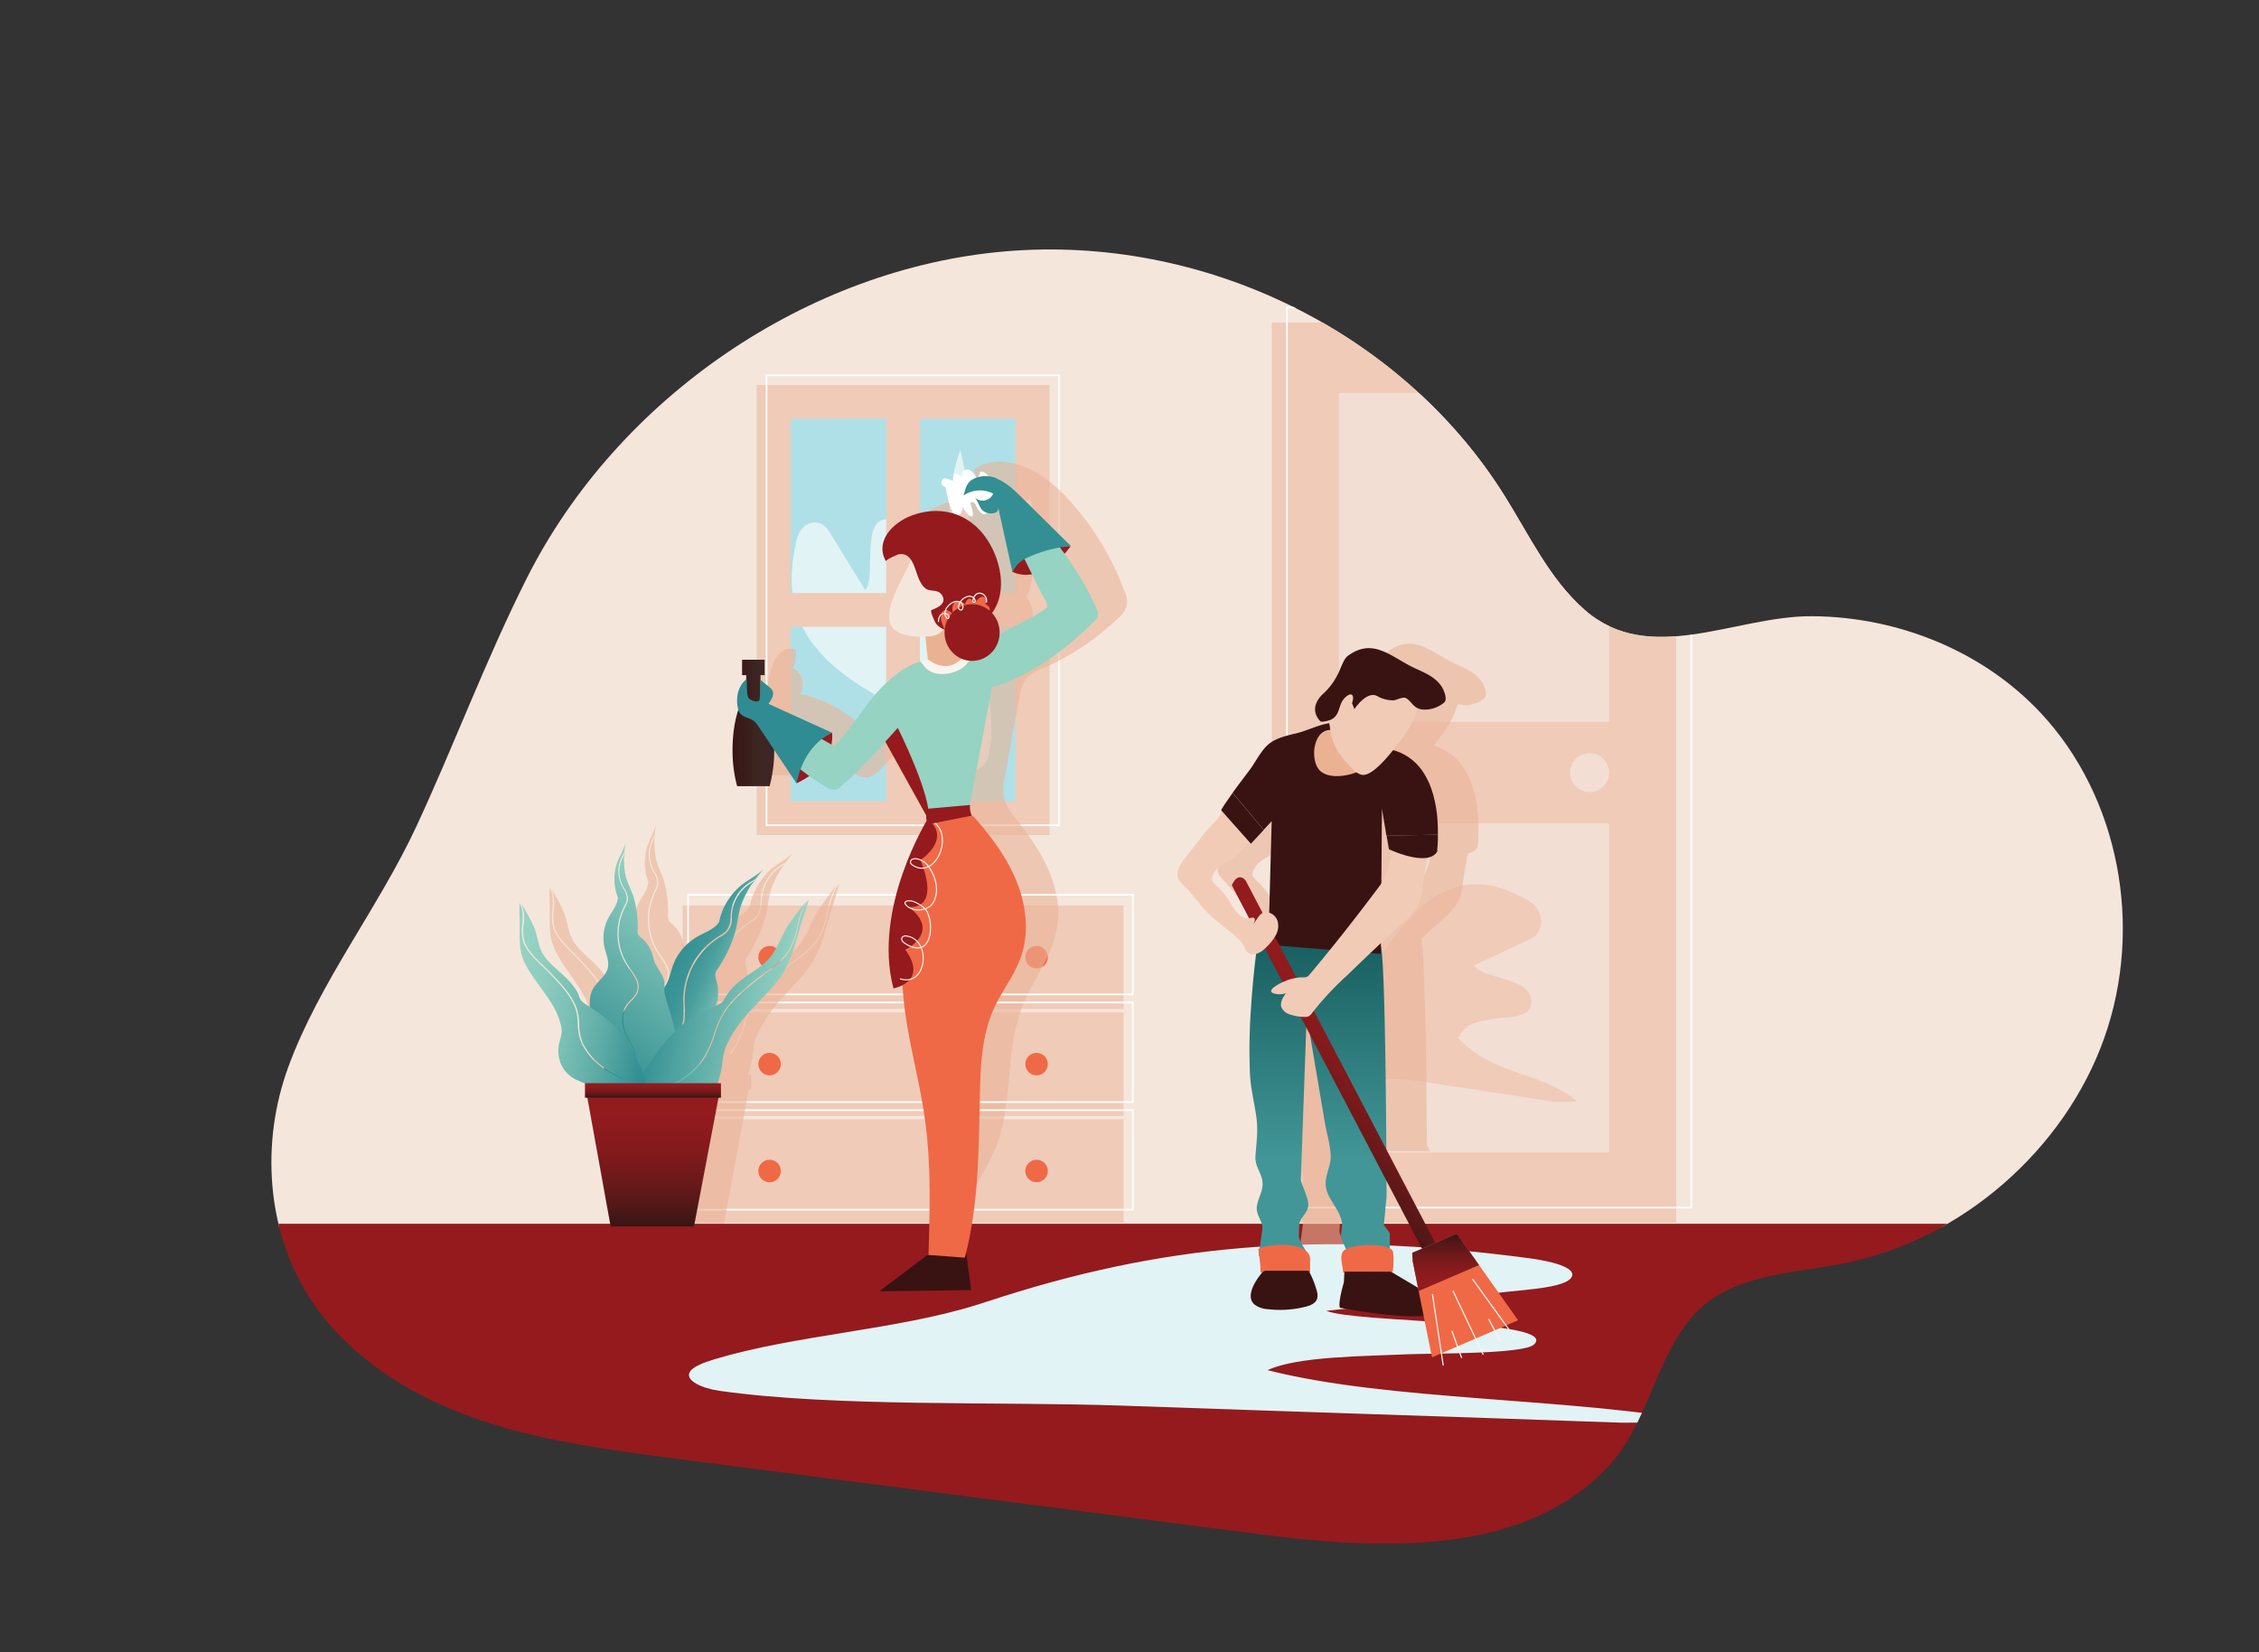 <svg id="Warstwa_1" data-name="Warstwa 1" xmlns="http://www.w3.org/2000/svg" xmlns:xlink="http://www.w3.org/1999/xlink" viewBox="0 0 609.99 446.1"><rect x="0" y="0" width="609.99" height="446.1" fill="#333333" stroke="none"/><defs><style>.cls-1,.cls-18,.cls-25,.cls-9{fill:none;}.cls-2{fill:#381312;}.cls-3{clip-path:url(#clip-path);}.cls-4{fill:#f5e6db;}.cls-5{fill:#941a1d;}.cls-6{fill:#b0e0e7;}.cls-7{fill:#e2f3f5;}.cls-8{fill:#efcbb8;}.cls-9{stroke:#fff;stroke-width:0.44px;}.cls-18,.cls-25,.cls-9{stroke-miterlimit:10;}.cls-10{fill:#f2ded3;}.cls-11{fill:#eab296;opacity:0.6;}.cls-12{fill:#ef6947;}.cls-13{fill:url(#Gradient_bez_nazwy_45);}.cls-14{fill:#eab293;}.cls-15{fill:url(#Gradient_bez_nazwy_26);}.cls-16{fill:#f2cbb7;}.cls-17{fill:url(#Gradient_bez_nazwy_26-2);}.cls-18,.cls-25{stroke:#faf4ef;}.cls-18{stroke-width:0.31px;}.cls-19{fill:url(#Gradient_bez_nazwy_60);}.cls-20{fill:#fff;}.cls-21{fill:#96d3c2;}.cls-22{fill:#2f8c92;}.cls-23{fill:#338f93;}.cls-24{fill:#faf4ef;}.cls-25{stroke-width:0.29px;}.cls-26{fill:url(#Gradient_bez_nazwy_33);}.cls-27{fill:url(#Gradient_bez_nazwy_32);}.cls-28{fill:url(#Gradient_bez_nazwy_36);}.cls-29{fill:url(#Gradient_bez_nazwy_31);}.cls-30{fill:url(#Gradient_bez_nazwy_26-3);}.cls-31{fill:url(#Gradient_bez_nazwy_26-4);}</style><clipPath id="clip-path" transform="translate(-92.83 -48.08)"><path class="cls-1" d="M298.71,444.93l134.11,17.36c34.4,4.45,71.57,5.66,94.13-18.13,11.12-11.74,12.78-29.59,23.37-41.19,9.94-10.9,26.31-11,40.56-13.85,31.33-6.18,59.3-30.37,70.1-60.64s4-65.34-17.08-87.89c-15.59-16.69-38.49-26-61.8-26.14-20.79-.11-43.91,13.73-61.47-1.77-9.45-8.34-14.92-20.19-21.63-30.88-27.77-44.25-81.22-70.4-134.66-65.86S259.59,155.5,235.08,204.19c-11,21.84-19.47,44.72-29.75,66.87s-26.27,42.19-34.65,65.1c-7.5,20.49-5.79,43.94,5.37,61.72,9.92,15.8,26.42,26.43,44.09,32.78s36.61,8.83,55.4,11.27Z"/></clipPath><linearGradient id="Gradient_bez_nazwy_45" x1="449.17" y1="299.59" x2="449.17" y2="388.28" gradientUnits="userSpaceOnUse"><stop offset="0" stop-color="#165c5d"/><stop offset="0.69" stop-color="#429697"/></linearGradient><linearGradient id="Gradient_bez_nazwy_26" x1="440.86" y1="354.52" x2="469.39" y2="325.99" gradientUnits="userSpaceOnUse"><stop offset="0" stop-color="#371614"/><stop offset="0.17" stop-color="#551817"/><stop offset="0.38" stop-color="#70191a"/><stop offset="0.58" stop-color="#841a1c"/><stop offset="0.79" stop-color="#901b1e"/><stop offset="1" stop-color="#941b1e"/></linearGradient><linearGradient id="Gradient_bez_nazwy_26-2" x1="390.36" y1="333.07" x2="390.36" y2="348.57" xlink:href="#Gradient_bez_nazwy_26"/><linearGradient id="Gradient_bez_nazwy_60" x1="290.64" y1="243.27" x2="301.88" y2="243.27" gradientUnits="userSpaceOnUse"><stop offset="0" stop-color="#371614"/><stop offset="0.66" stop-color="#3d2623"/></linearGradient><linearGradient id="Gradient_bez_nazwy_33" x1="258" y1="454.48" x2="275.78" y2="454.48" gradientTransform="matrix(1.35, 0.59, -0.52, 1.19, 152.52, -381.67)" gradientUnits="userSpaceOnUse"><stop offset="0" stop-color="#338f92"/><stop offset="0.33" stop-color="#359193"/><stop offset="0.51" stop-color="#3d9697"/><stop offset="0.66" stop-color="#4ba09e"/><stop offset="0.78" stop-color="#5fada7"/><stop offset="0.9" stop-color="#77beb3"/><stop offset="1" stop-color="#96d3c2"/></linearGradient><linearGradient id="Gradient_bez_nazwy_32" x1="412.74" y1="309.08" x2="447.86" y2="278.98" gradientTransform="matrix(1.22, -0.19, 0.16, 1.04, -307.17, 87.88)" gradientUnits="userSpaceOnUse"><stop offset="0" stop-color="#338f92"/><stop offset="1" stop-color="#96d3c2"/></linearGradient><linearGradient id="Gradient_bez_nazwy_36" x1="-31.17" y1="521.19" x2="-10.08" y2="521.19" gradientTransform="matrix(-1.74, -0.29, -0.32, 1.91, 418.5, -684.06)" gradientUnits="userSpaceOnUse"><stop offset="0" stop-color="#96d3c2"/><stop offset="0.26" stop-color="#80c4b8"/><stop offset="0.8" stop-color="#499e9d"/><stop offset="1" stop-color="#338f92"/></linearGradient><linearGradient id="Gradient_bez_nazwy_31" x1="324.33" y1="436.86" x2="345.42" y2="436.86" gradientTransform="matrix(2.01, 0.42, -0.28, 1.36, -298.35, -415.33)" gradientUnits="userSpaceOnUse"><stop offset="0" stop-color="#96d3c2"/><stop offset="0.15" stop-color="#8fcebf"/><stop offset="0.35" stop-color="#7dc2b6"/><stop offset="0.6" stop-color="#5fada7"/><stop offset="0.87" stop-color="#359093"/><stop offset="0.88" stop-color="#338f92"/></linearGradient><linearGradient id="Gradient_bez_nazwy_26-3" x1="176.32" y1="331.12" x2="176.32" y2="295.32" xlink:href="#Gradient_bez_nazwy_26"/><linearGradient id="Gradient_bez_nazwy_26-4" x1="176.32" y1="296.37" x2="176.32" y2="292.45" xlink:href="#Gradient_bez_nazwy_26"/></defs><title>czyscioch ilustracja</title><path class="cls-2" d="M1611.67,68" transform="translate(-92.83 -48.08)"/><g class="cls-3"><rect class="cls-4" width="609.99" height="331.28"/><rect class="cls-5" y="330.41" width="609.99" height="115.69"/><rect class="cls-6" x="204.37" y="103.94" width="78.98" height="121.51"/><path class="cls-7" d="M329.54,235.86l1.14.67c8.55,5.15,11.62,13.12,19.95,18.37a7,7,0,0,0,4.36,1.31,5.37,5.37,0,0,0,4.66-3.54c2.77-10.53-1.68-23.7-2.51-34-1.12-14-2.38-28.06-3.49-42.09-.47-2.32-.92-4.64-1.5-6.92-5,12.52-.76,27.28-7.64,39.1-4.5-1.62-5.6-7.12-6.93-10.65-.67-1.8-1.93-9.47-4.87-9.78-7.66-.79-3.16,16-6.24,19.07l-9.55-15.5c-.85-1.37-2.17-2.93-4.46-2.72-2.68.25-4,2.63-4.47,4.5C303.38,213,310.31,225,329.54,235.86Z" transform="translate(-92.83 -48.08)"/><path class="cls-8" d="M297.19,152v121.5h79V152Zm69.87,56.19H341.24V161.13h25.82Zm-34.93-47.08v47.08H306.31V161.13Zm-25.82,56.2h25.82v47.08H306.31Zm34.93,47.08V217.33h25.82v47.08Z" transform="translate(-92.83 -48.08)"/><rect class="cls-9" x="206.99" y="101.31" width="78.98" height="121.51"/><rect class="cls-8" x="343.43" y="87.09" width="109.19" height="243.04"/><rect class="cls-10" x="361.55" y="222.33" width="72.96" height="88.79"/><rect class="cls-10" x="361.55" y="106.1" width="72.96" height="88.79"/><circle class="cls-10" cx="429.22" cy="208.61" r="5.28"/><path class="cls-8" d="M466,305.7c-.25.37-.51.74-.77,1.1-5.89,8.25-13.24,9.84-19.17,17.82a8.72,8.72,0,0,0-1.88,4.51c-.24,2.61.89,5.09,2.21,5.92,8.51,5.42,20.55,3.47,29.54,4.89,12.19,1.92,24.39,3.68,36.58,5.61,2,0,4.12,0,6.17-.11-9.84-8.26-23.19-7-32.09-17.18,2.17-4.59,7.06-4.56,10.32-5.23,1.65-.34,8.43,0,9.2-3.16,2-8.25-13.11-7.07-15.21-11.16l14.91-7a4.93,4.93,0,0,0,3.11-4.29,6.25,6.25,0,0,0-3.07-5.93C490,282,478.62,287,466,305.7Z" transform="translate(-92.83 -48.08)"/><rect class="cls-9" x="347.52" y="83" width="109.19" height="243.04"/><path class="cls-11" d="M442.77,359.14c-.16,2.92,2,4.7,1.94,7.54,0,2.24-1.56,4.24-1.59,6.57,0,1.77,1.74,3.81,1.53,5.36l-.7,5.28-.45.2a3.22,3.22,0,0,1,.11.52c0,.23.08.53.13.86l-.07.54h.15c.24,1.85.48,4.35.23,4.35h.63a4,4,0,0,0-.28.3l0,0c-1.6,1.95-4.42,6.24-1.81,8.42a6.68,6.68,0,0,0,3.52,1.21,28.09,28.09,0,0,0,10.25-.66c1.27-.32,2.69-.9,3.08-2.15a3.55,3.55,0,0,0,0-1.83,22.87,22.87,0,0,0-2.08-5.32h.22v-3.5a2.93,2.93,0,0,0-1.19-2.34c-.77-1.27-1.87-3-1.84-4l.11-2.93c.07-1.93,2.74-3.36,2.42-5.86-.25-1.94-1.43-4.21-2-6.13,0,0,.1-2.68.24-6.7H442.79C442.78,359,442.78,359.06,442.77,359.14Z" transform="translate(-92.83 -48.08)"/><polygon class="cls-11" points="386.18 310.83 385.62 309.76 385.62 310.83 386.18 310.83"/><path class="cls-11" d="M478.45,357.84l-.32-.62c-.13-18.15-.47-49.86-1.43-54.61V301.5c2-1.91,4.08-3.81,6.15-5.67a17.17,17.17,0,0,0,3.31-3.61c1.78-2.93,1.63-6.8,2.36-10.08.06-.29.39-2.07.74-3.7a3.63,3.63,0,0,0,2.6-1.68,1.17,1.17,0,0,0,0-.37q.06-.52.09-1.05c.07-1,.1-2.08.1-3.12,0-.19,0-.39,0-.58a46.16,46.16,0,0,0-.33-5.12,33.25,33.25,0,0,0-1.19-5.69,21.43,21.43,0,0,0-2.45-5.38,14.41,14.41,0,0,0-4.13-4.21,14,14,0,0,0-2.72-1.41,9.13,9.13,0,0,0-1.35-.41c1.29-1.61,2.36-3.09,2.94-3.88a22.32,22.32,0,0,0,3.63-7.5,4.31,4.31,0,0,0,1.31.4,8.08,8.08,0,0,0,5.91-1.89c1-.82-.1-3.37-.55-4.1-1.59-2.62-4.36-3.8-7-5-6.58-2.92-11.47-8.74-18.57-3.4-1.09.83-2,3.9-2.72,5.12a17.74,17.74,0,0,1-3.69,4.91s-4.54,3.56-.94,7.44c.38.41,2.28-.15,2.67-.31a.52.52,0,0,0,.13-.06,12.12,12.12,0,0,0-.1,1.59h-.05l-.09,0-.12-.68c-3,.47-5.7,1.91-8.62,2.66-2.61.66-5.42,1.18-7.6,2.88-2,1.57-3.42,4.47-4.88,6.54-.33.47-2.82,3.76-4.95,6.7-1.75,2.41-3.26,4.59-3.11,4.76l.18.2c-.1,1.31-3.72,4.71-4.53,5.74l-5,6.39c-1.2,1.53-2.27,2.78-2.5,4.8-.18,1.59,1.72,3.06,2.67,4.17,1.2,1.39,2.42,2.77,3.56,4.21,2.35,3,5.43,5.19,8.34,7.59a18.2,18.2,0,0,1,2.85,2.7c.94,1.2,1,3.06,2.94,3.1a3.16,3.16,0,0,0,.87-.13c-.63,5-1.07,10-1.39,15a151.19,151.19,0,0,0-.23,17.81c.21,3.8,1.17,7.51,1.69,11.27s0,6.84-.23,10.43h12.49c.35-9.71,1-27.31,1.23-34.61l1,1.91q.93,5.53,1.87,11.07,1,6.24,2.11,12.48c.5,2.94,1.4,5.83,1.59,8.82,0,.11,0,.22,0,.33h15.36ZM477,265.21l1.21,7.28.61,3.66.58.26a19.85,19.85,0,0,1-1.75,7.49,12.89,12.89,0,0,1-.81,1.34Zm-35.17,31.67a1.57,1.57,0,0,0,.21-.24h0A2.39,2.39,0,0,1,441.82,296.88Zm4.72-3.55a2.82,2.82,0,0,0-1.15-.16,1.46,1.46,0,0,0-.67.21l-4.61-8.81s-1.94-2.61-3.71,1.31l4.67,8.93a1.69,1.69,0,0,1-.7,0c-1.77-.38-2.93-1.92-3.85-3.36a27.4,27.4,0,0,0-3.28-4.57c-.73-.75-2.48-1.92-2.2-3,.68-2.66,2.82-3.71,4.63-4.79a18,18,0,0,0,5.44-5l.49.55,3.45-3.73,2.17-2.34Z" transform="translate(-92.83 -48.08)"/><rect class="cls-8" x="184.32" y="244.47" width="119.08" height="27.95"/><circle class="cls-12" cx="207.81" cy="258.44" r="3.04"/><circle class="cls-12" cx="279.9" cy="258.44" r="3.04"/><rect class="cls-8" x="184.32" y="273.33" width="119.08" height="27.95"/><circle class="cls-12" cx="207.81" cy="287.3" r="3.04"/><circle class="cls-12" cx="279.9" cy="287.3" r="3.04"/><rect class="cls-8" x="184.32" y="302.18" width="119.08" height="27.95"/><circle class="cls-12" cx="207.81" cy="316.16" r="3.04"/><circle class="cls-12" cx="279.9" cy="316.16" r="3.04"/><path class="cls-11" d="M366.18,246.67l2-10.7a10.14,10.14,0,0,1,1.7-4.64,11,11,0,0,1,4.41-2.74A69.45,69.45,0,0,0,394.75,215a7,7,0,0,0,2.38-3.55,7,7,0,0,0-.62-3.7,76.8,76.8,0,0,0-15.71-25.47c-6.49-7-17.23-12.86-25-7.41l2.92,8.64c-4.51-.61-9.35-.64-13.33,1.57s-6.7,7.24-5,11.45a6,6,0,0,1,7-1c-1.77,4.62-5.2,8.74-5.54,13.68s5.24,10.4,9.18,7.39l.59,6a52.73,52.73,0,0,0-23.88,23.72,36.15,36.15,0,0,0-18.91-10.92,4.83,4.83,0,0,0-2.27-7.12c1.27.41,1.34-4.22,1.14-4.78-10.62-3.38-8.2,28-7.37,33.86l8.7,0a34.81,34.81,0,0,0,1.51-9.45l6,8.7c.62-1.83,3.29-1.8,5-.89s3.3,2.37,5.23,2.26c1.73-.09,3.09-1.43,4.29-2.67l9.62-10.06c2.31,8.13,10.67,14.29,10.47,22.74-.08,3.09-1.34,6-2.36,8.93-11.35,32.65,7.39,68.41,3.51,102.76.79-7.18,5.17-12.94,8.28-19.22,6.15-12.43,3.36-26,7.61-38.77,2.7-8.06,8.71-14.92,10.09-23.31,1.69-10.25-3.92-20.27-10.45-28.34-1.58-2-3.28-4-3.86-6.41a15.88,15.88,0,0,1,.31-6.57Zm-59.47-15.39v0ZM326,242.83c-.34.16-.67.33-1,.5A6.75,6.75,0,0,1,326,242.83Zm15.34,1.41.88-1,0,0Zm20.3-22.18-.63-.94a6.85,6.85,0,0,0,1,.43C361.9,221.73,361.77,221.9,361.65,222.06Zm-1.71-38a1.51,1.51,0,0,0,.85-.41l.71-1.91c-.25.67,1.33,2.42,1.9,2.65,1.38.54.35-2.21.05-3.28-.25-.89,1.07-.57,1.33.11.82,2.14,2.57,3.39,3.07,2.23l.12,0c1.21.32,3.18.16,2.89-1.55h0c1.34,6.11,2.5,11.31,3.84,17.41l0,0h0l0,.12a.41.41,0,0,1,.05-.09,9,9,0,0,0,5.26.61l.13.25q1.28,2.61,2.57,5.22c.35.7,1.38,2,1.38,2.79,0,1.08,0,.7-1,1.43-3,2.15-6.78,3.67-10,5.57l-1.67,1a7.45,7.45,0,0,0,.29-2.07,7.71,7.71,0,0,0-1.74-4.91c2.9-5.18,1.61-12.13-1.26-17.28A17.42,17.42,0,0,0,359.94,184.08Z" transform="translate(-92.83 -48.08)"/><path class="cls-7" d="M359.32,399.51l-2.83.9c-21.7,6.77-48.74,8.07-70.6,14.62-3.11.93-6.25,2.11-6.91,3.7-.89,2.14,3.3,4.17,8.13,4.86,31.35,4.44,75.65,2.84,108.75,4,44.87,1.58,89.77,3,134.64,4.6,7.58,0,15.17,0,22.72-.08-36.2-6.78-85.33-5.71-118.1-14.1,8-3.76,26-3.74,38-4.29,6.08-.27,31,0,33.87-2.59,7.43-6.77-48.27-5.8-56-9.15l54.89-5.76c4.85-.51,10.62-1.42,11.42-3.52,1-2.47-5.69-4.12-11.29-4.87C447.9,380.1,405.93,384.16,359.32,399.51Z" transform="translate(-92.83 -48.08)"/><path class="cls-13" d="M466.51,378.87l.73-7.75s-.14-63.94-1.6-67.74l-32.77-3.79c-1.11,7-1.81,14-2.26,21a151.19,151.19,0,0,0-.23,17.81c.21,3.8,1.18,7.51,1.7,11.27s0,7-.25,10.65c-.17,2.92,2,4.71,1.93,7.54,0,2.24-1.56,4.24-1.58,6.57,0,1.77,1.73,3.81,1.53,5.36l-1,7.4,10.64.46v-.15l.14.75c0-.33,2.1-1.35,2.44-1.57-.57-1.19-2.42-3.66-2.37-5l.1-2.93c.07-1.93,2.75-3.36,2.42-5.86-.25-1.94-1.42-4.21-2-6.13l1.59-44.61,2.75,16.28L450.55,351c.5,2.94,1.4,5.83,1.6,8.82.19,2.84-1.38,5.09-1.36,7.83,0,3.82,3.72,6.62,4.31,10.23l.13.72-.35,3.47,1.54,3.57.19,1.15,11.51.45V381Z" transform="translate(-92.83 -48.08)"/><path class="cls-14" d="M452,244l-4.86,1.36s-2,23.85,13.67,10.79l-.61-13.22Z" transform="translate(-92.83 -48.08)"/><path class="cls-2" d="M480.83,267.73a33.63,33.63,0,0,0-1.18-5.69,21.43,21.43,0,0,0-2.45-5.38,14.44,14.44,0,0,0-4.14-4.21,13.75,13.75,0,0,0-2.72-1.41,9.49,9.49,0,0,0-1.49-.45c-.25-.06-.51-.1-.77-.14a1.49,1.49,0,0,0-1.11.29c-.18.2-.29.46-.48.66-.35.37-.69.79-1.07,1.12a25.12,25.12,0,0,1-5.63,3.78c-2.8,1.33-8.37,2.3-10.73-.36-2.5-2.84-1.65-10.78,3-10.78l-.3-1.82c-3,.47-5.71,1.91-8.62,2.66-2.61.66-5.42,1.18-7.6,2.88-2,1.57-3.43,4.47-4.88,6.54-.33.47-2.83,3.76-5,6.7l8.4,10,2.16-2.34-.91,33.41,30.38,2.43.3-39.19,1.22,7.29,13.89-.28c0-.19,0-.38,0-.58A46.16,46.16,0,0,0,480.83,267.73Z" transform="translate(-92.83 -48.08)"/><path class="cls-15" d="M425.45,287.09l57.12,109.13,2.83-3L429.17,285.78S427.22,283.18,425.45,287.09Z" transform="translate(-92.83 -48.08)"/><path class="cls-16" d="M468.57,276.45h0c-.23,3-.49,6-1.85,8.67a22.31,22.31,0,0,1-2,3q-8.78,11.75-18.19,23a2.48,2.48,0,0,1-.74.67,2.82,2.82,0,0,1-1.16.17,12.41,12.41,0,0,0-4.77,1,14,14,0,0,0-2.71,1.43c-.71.51-1.69,1.3-.53,1.85a5.37,5.37,0,0,0,3.43,0c-.82,1.16-1.69,2.59-1.16,3.91a3.7,3.7,0,0,0,2.5,1.89,12.63,12.63,0,0,0,3.66.6,2.53,2.53,0,0,0,1.25-.22,3,3,0,0,0,.84-.86,81.74,81.74,0,0,1,9.5-10.19c5-4.85,10.11-9.7,15.31-14.39a16.91,16.91,0,0,0,3.31-3.61c1.78-2.93,1.64-6.8,2.36-10.08.13-.57,1.2-6.61,1.67-6.6Z" transform="translate(-92.83 -48.08)"/><path class="cls-16" d="M422.79,267c0,1.27-3.71,4.76-4.53,5.81l-5,6.38c-1.2,1.53-2.26,2.78-2.5,4.8-.18,1.59,1.72,3.07,2.68,4.17,1.2,1.39,2.42,2.77,3.56,4.21,2.35,3,5.43,5.19,8.33,7.59a17.84,17.84,0,0,1,2.86,2.7c.93,1.2,1,3.06,2.94,3.1,1.48,0,2.94-1.16,3.89-2.19a13.22,13.22,0,0,0,2.34-3.06,5,5,0,0,0,.43-3.81,3.42,3.42,0,0,0-3.36-2.34c-1.54.1-2.44,2.59-3.56,3.71a2.75,2.75,0,0,0,.79-1.5c.16-1.39-1.46-.36-2.25-.53-1.76-.39-2.93-1.93-3.85-3.37a26.86,26.86,0,0,0-3.27-4.56c-.73-.76-2.49-1.93-2.2-3,.68-2.66,2.82-3.71,4.63-4.79,3.57-2.12,5.27-4.72,7-7.32a6.79,6.79,0,0,0,.62-1l-7.72-6.83Z" transform="translate(-92.83 -48.08)"/><path class="cls-12" d="M432.66,385.82c.26,1.55.77,5.76.45,5.76h13.48v-3.49c0-4.84-10.71-4.49-14-2.79C432.58,385.38,432.62,385.56,432.66,385.82Z" transform="translate(-92.83 -48.08)"/><path class="cls-12" d="M455.54,385.89a1.33,1.33,0,0,0-.14.19c-.88,1.35.07,4.09.11,5.6l13.37-.15a20.69,20.69,0,0,0,.08-5.61C467.57,383.42,457.16,383.91,455.54,385.89Z" transform="translate(-92.83 -48.08)"/><path class="cls-2" d="M433.43,391.92c-1.6,1.94-4.42,6.23-1.8,8.41a6.45,6.45,0,0,0,3.51,1.21,28.08,28.08,0,0,0,10.25-.66c1.27-.32,2.69-.9,3.09-2.15a3.66,3.66,0,0,0,0-1.83,24.56,24.56,0,0,0-2.28-5.73H435a2.11,2.11,0,0,0-.87.12,2.05,2.05,0,0,0-.69.59Z" transform="translate(-92.83 -48.08)"/><path class="cls-2" d="M455.71,394.31s-1.67,5.62-1.06,6.84c0,0,23.09,4.55,27,.91a5.63,5.63,0,0,0-3.64-5.32c-4-1.82-.61,0-.61,0l-9-5.32H455.86Z" transform="translate(-92.83 -48.08)"/><path class="cls-16" d="M457.23,233.46a22.43,22.43,0,0,0-3.55,4.56c-3.22,5.5-1.48,11.38,2.69,15.85,1.08,1.15,2.48,3,4.11,3.38,3.36.81,9.67-8.09,11.45-10.5,2.58-3.49,6.23-10.87,2-14.55a12.38,12.38,0,0,0-9.14-2.77A13.05,13.05,0,0,0,457.23,233.46Z" transform="translate(-92.83 -48.08)"/><path class="cls-2" d="M449.32,242.78c.38.4,2.29-.16,2.68-.31,2.81-1.13,2.09-4,3.85-5.85s2.89-1.16,2.07,1.3l.63,1.62s3.28-5,6.1-3.56a8.65,8.65,0,0,0,4.45,1.18c1-.07,2.64-1.13,3.52-.52,1.63,1.15,1.91,2.67,4.26,3a8.09,8.09,0,0,0,5.91-1.89c1-.82-.11-3.37-.56-4.1-1.59-2.62-4.35-3.79-7-5-6.57-2.92-11.46-8.74-18.56-3.4-1.1.83-2,3.9-2.73,5.13a17.65,17.65,0,0,1-3.69,4.9S445.73,238.89,449.32,242.78Z" transform="translate(-92.83 -48.08)"/><path class="cls-2" d="M467.26,273.71l.61,3.65s10.48,5,13.06.61a1.14,1.14,0,0,0,0-.37c0-.35.06-.7.08-1.05.08-1,.1-2.08.1-3.12Z" transform="translate(-92.83 -48.08)"/><path class="cls-2" d="M422.61,266.88l8,9,3.46-3.73-8.4-10C424,264.54,422.45,266.71,422.61,266.88Z" transform="translate(-92.83 -48.08)"/><polygon class="cls-12" points="381.47 340.55 386.67 366.47 409.92 356.46 393.38 333.07 381.34 338.26 381.47 340.55"/><polygon class="cls-17" points="393.38 333.07 381.34 338.26 381.47 340.55 383.08 348.57 399.38 341.55 393.38 333.07"/><rect class="cls-9" x="185.8" y="241.6" width="120.07" height="26.88"/><rect class="cls-9" x="185.8" y="270.67" width="120.07" height="26.88"/><rect class="cls-9" x="185.8" y="299.73" width="120.07" height="26.88"/><line class="cls-18" x1="386.79" y1="349.4" x2="389.71" y2="368.68"/><line class="cls-18" x1="397.6" y1="345.31" x2="408.99" y2="361.08"/><line class="cls-18" x1="392.34" y1="348.52" x2="400.52" y2="365.76"/><line class="cls-18" x1="392.05" y1="359.33" x2="394.68" y2="366.63"/><line class="cls-18" x1="401.98" y1="356.12" x2="405.2" y2="362.25"/><path class="cls-5" d="M366.16,202.47s2.83-7.55,15.78-6.91C381.94,195.56,374.63,206.24,366.16,202.47Z" transform="translate(-92.83 -48.08)"/><path class="cls-19" d="M298.19,235.88v-5.52h1.12v-4.17h-6.1v4.17h1.12v5.52c-2.15,2.19-3.69,7.93-3.69,14.67a36.33,36.33,0,0,0,1.24,9.79h8.76a36.33,36.33,0,0,0,1.24-9.79C301.88,243.81,300.34,238.07,298.19,235.88Z" transform="translate(-92.83 -48.08)"/><path class="cls-20" d="M348.81,182.79c-.15-.63-.26-1.17-.33-1.49a7.56,7.56,0,0,0-.37-1.61c-.22-.37-.78-.34-1-.87s.07-.7.14-1.1c.22-1.25,3.11.33,3.11.33-.79-4,2.27-1.11,2.27-1.11-.21-1.89,1.18-2.08,1.18-2.08,1.84-.19,2.91,2.83,2.91,2.83l.7-1.91c.55-1.39,3.11,1.48,3.47,2.27a10.14,10.14,0,0,1,.63,3.38,4.8,4.8,0,0,0,.31,1.54c.22.5.72.64.73,1.29,0,1.78-2.26.71-3.24.18.79,4-2,2.71-3.07-.15-.26-.69-1.58-1-1.33-.12.3,1.07,1.32,3.83-.05,3.28-.57-.22-2.15-2-1.9-2.64l-.71,1.9C350.38,188.35,349.34,185,348.81,182.79Z" transform="translate(-92.83 -48.08)"/><path class="cls-5" d="M307.92,259.56s-.95-8.76,9.58-13.69C317.5,245.87,319,254.38,307.92,259.56Z" transform="translate(-92.83 -48.08)"/><polygon class="cls-14" points="249.63 169.68 250.92 181.71 262.19 179.83 253.34 166.72 249.63 169.68"/><path class="cls-21" d="M343.39,226.06c1.13,1.82,3.78,2.33,5.93,1.77a17.43,17.43,0,0,0,5.69-3.24c3.07-2.23,6.29-4.28,9.57-6.21s7-3.42,10-5.57c1-.74,1-.36,1-1.43,0-.76-1-2.09-1.38-2.79l-2.58-5.22-5-10.08c-.91-1.85-1.85-3.79-1.74-5.83s1.64-4.17,3.79-4.29c7.86,9.17,15.73,18.59,20.39,29.55a2.28,2.28,0,0,1-.55,2.91c-7.3,7.3-16.5,14.37-26.52,17.62-.72.23-.87-.09-1.33.49a7.39,7.39,0,0,0-.42,2.3c-.28,1.52-.57,3-.86,4.56l-1.72,9.13-3.51,18.63a19.51,19.51,0,0,1-10.67,1.27c-1.64-8.14-4.54-16.78-9.84-23.38a136.2,136.2,0,0,1-13.5,14,3.79,3.79,0,0,1-1.75,1.06,3.9,3.9,0,0,1-2.58-.78,62.61,62.61,0,0,1-19.09-17.79c1.17-1.24,3.28-.94,5-.46a63.1,63.1,0,0,1,16.43,7.35c4-4.26,7-9.29,10.79-13.77S337.5,227.31,343.39,226.06Z" transform="translate(-92.83 -48.08)"/><polygon class="cls-2" points="237.43 348.64 262.24 348.32 260.91 338.33 250.26 338.95 237.43 348.64"/><path class="cls-4" d="M341,192.53a3.93,3.93,0,0,0-.77,1.95,19.34,19.34,0,0,1-1,3.74c-1.74,4.71-4.79,8.85-6,13.77-.44,1.76-.59,3.76.4,5.27s2.91,2.16,4.7,2.45a22.34,22.34,0,0,0,5.42.18,5.45,5.45,0,0,0,2.89-.9c2.33-1.8,3.6-6.43,4.53-9.13a39.09,39.09,0,0,0,2.21-12.26,5.13,5.13,0,0,0-.44-2.59,4.53,4.53,0,0,0-2.8-1.8,34.64,34.64,0,0,0-5.74-1.59C342.82,191.43,341.68,191.66,341,192.53Z" transform="translate(-92.83 -48.08)"/><path class="cls-5" d="M332.08,199.65c-.23-.41,3.13-1.87,3.43-1.92,4.13-.66,4.35,5,5.88,7.54a5.23,5.23,0,0,0,1.44,1.75c1.48.95,3.36,0,4.45,1.89,1.19,2.11-1.23,3.25-2.89,3.86-.57.2.95,3.34,1.13,3.58,2.91,3.83,10,2,13.26-.71,6.1-5.13,5-14.19,1.43-20.53-4.56-8.2-13.17-11.11-21.73-7.62C333.89,189.37,329,194.25,332.08,199.65Z" transform="translate(-92.83 -48.08)"/><path class="cls-22" d="M307.93,259.61,297.3,243.69c-1.54-2.31-4.56-1.38-5.19-4.28s-.1-6.06,2.33-8c.13,1.15-.09,4.32.58,5.21.42.55,2.58,1.32,2.87.48a20.53,20.53,0,0,0,.21-5.6c2.52,2.58,5.09,2.58,2.24,6.61l17.16,7.81S310.06,248.68,307.93,259.61Z" transform="translate(-92.83 -48.08)"/><path class="cls-23" d="M362.32,177.45c2.48,1.09,4.5,3.07,6.46,5L382,195.51a35.11,35.11,0,0,0-12,3.25,7.42,7.42,0,0,0-3.77,3.84c-1.36-6.22-2.53-11.48-3.9-17.7.4,1.81-1.64,2-2.87,1.66-2.29-.62-2.05-2.62-3.45-4.2a3.08,3.08,0,0,0,5-1,7.75,7.75,0,0,0-8,.52c.66-2.15.81-3.66,3-4.65a7.74,7.74,0,0,1,5.72-.1C361.86,177.25,362.1,177.35,362.32,177.45Z" transform="translate(-92.83 -48.08)"/><path class="cls-12" d="M342.69,270.37a8.27,8.27,0,0,0-.62,1.92c-3.42,14.23-6.53,28.94-5.41,43.68.87,11.5,4.29,22.64,5.89,34.06,1.72,12.18,1.37,24.56,1,36.86l9.81.75c3.74-14.15,3.75-29,4.06-43.66.16-8,.48-16.32,3.79-23.6,2.16-4.78,5.55-8.95,7.29-13.91,2.24-6.41,1.49-13.63-1-20s-6.52-11.86-10.91-16.95a5.09,5.09,0,0,0-2.14-1.7,5,5,0,0,0-2.27,0l-6.51,1.15C343.9,269.38,343.17,269.49,342.69,270.37Z" transform="translate(-92.83 -48.08)"/><path class="cls-12" d="M347.88,218s-2.63-5,.61-5.25l1.72.93s-.81-2.49.91-3.22a1.89,1.89,0,0,1,2.23.83s1-3.33,2.63-.31c0,0,1.62-2.4,2.53-1.67,0,0,1.52.42.31,1.77,0,0,2.63,1.35.3,2.6Z" transform="translate(-92.83 -48.08)"/><path class="cls-24" d="M341.38,226.69c-.13-.24,2-.63,2-.63s6,5.32,10.47-2l1.6-.78c-.19.09-.21,1.18-.25,1.39-.78,4.23-6.35,6.15-10,5.14a5.67,5.67,0,0,1-2.52-1.5C342.61,228.17,341.39,226.71,341.38,226.69Z" transform="translate(-92.83 -48.08)"/><path class="cls-5" d="M331.89,248.32l3.37-3.72s9.31,18.62,8.32,24.8Z" transform="translate(-92.83 -48.08)"/><path class="cls-5" d="M343.35,269.19s-15,24.05-9.26,45.75c0,0,9.57-1.71,3.19-10.46,0,0,9.87-4.68.91-11.55,0,0,8.81,1.4,3.19-12.65C341.38,280.28,350,274.66,343.35,269.19Z" transform="translate(-92.83 -48.08)"/><path class="cls-25" d="M344.22,269.59c6.7,3.31,1.34,16.4-5.07,12a1.24,1.24,0,0,1-.43-.45.88.88,0,0,1,.36-1,1.76,1.76,0,0,1,1.15-.21,4.87,4.87,0,0,1,3.3,2.08c2,2.7,3.08,6.76,1.25,9.82-1.27,2.13-5,2.51-6.87,1s.42-1.85,1.69-1.3a9.45,9.45,0,0,1,2.84,1.74c2.41,2.26,2.57,11.09-2.12,10.74a7.14,7.14,0,0,1-2.91-1.1c-.59-.33-1.29-.9-1.05-1.55s.93-.63,1.5-.53c6.57,1.22,5.28,13.78-2,11.52" transform="translate(-92.83 -48.08)"/><path class="cls-5" d="M343.34,266.43s-1.33,3.91.83,4.06l11.08-2.19a5.35,5.35,0,0,1-.48-2.88Z" transform="translate(-92.83 -48.08)"/><ellipse class="cls-5" cx="262.49" cy="170.78" rx="7.44" ry="7.65"/><path class="cls-18" d="M346.24,216c0-1.05.34-2.32,1.63-2.27,2,.06,1.08,2.57.25.6-.91-2.17,3-5.34,4.56-3.13.34.49.19,1.88-.64,1.52s-.18-1.6.06-2.06c.71-1.34,3.11-2.48,4-.62.11.23.1.59-.14.64-.82.18-.17-1.4,0-1.65,1.24-1.8,3.71-.24,3.21,1.74" transform="translate(-92.83 -48.08)"/><path class="cls-11" d="M316.48,294.33a25.83,25.83,0,0,1-2,6.19c-1.57,3.05-4.28,5.1-6.9,7.08-.8.61-1.56,1.18-2.29,1.78-4.34,3.58-8.1,6.95-10.14,11.95-.48,1.17-.87,2.36-1.25,3.51a26.4,26.4,0,0,1-2.9,6.66c-.39.59-.81,1.16-1.25,1.7.07-.25.13-.5.2-.74v0c.27-.36.55-.73.8-1.12a25.89,25.89,0,0,0,2.86-6.57c.38-1.16.78-2.36,1.26-3.54,2.07-5.07,5.86-8.47,10.24-12.08.73-.61,1.53-1.21,2.29-1.79,2.59-2,5.27-4,6.81-7a25.61,25.61,0,0,0,2-6.09,20.93,20.93,0,0,1,2.72-7.38,80.76,80.76,0,0,0-5,6.72c-2,3.07-3,6.9-5.39,9.69s-5.91,4.38-8.58,6.9a18.43,18.43,0,0,0-2.5,2.78c-1.11,1.62-1.07,2.58-2.88,3.35l-.33.14c.08-.26.15-.52.22-.78a12.33,12.33,0,0,0-.08-6.18,5.06,5.06,0,0,1-.31-1.94,4.09,4.09,0,0,1,.73-1.55,37.53,37.53,0,0,0,4.45-9.56c.89-2.88.93-6,2-8.8a28.49,28.49,0,0,1,2.61-5.17s2-2.23.83-1l-1.73,1.1a11.3,11.3,0,0,0-4.36,7.7c0,.4-.07.81-.1,1.22a7.38,7.38,0,0,1-1,4,6.94,6.94,0,0,1-2,1.63l-.35.22a21.09,21.09,0,0,0-9.39,17.5c0,.61,0,1.23,0,1.83a24.2,24.2,0,0,1,0,3.51,9,9,0,0,1-.25,1.35l-.52.46a8.13,8.13,0,0,0,.42-1.87,23.63,23.63,0,0,0,.05-3.47c0-.6-.05-1.23-.05-1.84A21.36,21.36,0,0,1,295,297l.34-.22a7,7,0,0,0,1.91-1.56,7.07,7.07,0,0,0,1-3.8c0-.41.06-.83.1-1.24a11.58,11.58,0,0,1,4.74-8.1l1.94-1.21c.75-1.06,1.55-2.08,2.38-3.05-1.76,2.06-4.69,3.38-6.69,5.24a18.48,18.48,0,0,0-5.52,9.93c-1.18,2-3.63,2.84-5.67,4a15.33,15.33,0,0,0-6.82,8.25c-.71,2.06-1.05,4.4-2.29,6.11a9.5,9.5,0,0,0,0-1.51c-.28-2.06-1.93-3.69-2.65-5.64-.3-.8-.44-1.64-.7-2.45a9.36,9.36,0,0,0-2.7-4.15,3.91,3.91,0,0,1-1-1.18,3.2,3.2,0,0,1-.15-1.38,29.55,29.55,0,0,0-.93-8.49c-.61-2.36-1.92-4.49-2.37-6.87a23.36,23.36,0,0,1-.36-4.68s.48-2.42.15-1.07l-.75,1.53a9,9,0,0,0,.21,7.19c.14.3.29.59.45.88a5.66,5.66,0,0,1,1,3.14,5.9,5.9,0,0,1-.71,2l-.15.3a16.8,16.8,0,0,0,.84,16.12c.26.41.54.82.81,1.21a19.11,19.11,0,0,1,1.48,2.4,5.06,5.06,0,0,1,.32,4.19,7.79,7.79,0,0,1-1.54,2.09c-.33.36-.67.73-1,1.11a6.71,6.71,0,0,0-.81,1.48c-.2.25-.39.5-.57.76a6.94,6.94,0,0,1,1.14-2.37,11.78,11.78,0,0,1,1-1.14,7.64,7.64,0,0,0,1.49-2,4.86,4.86,0,0,0-.33-4,17.48,17.48,0,0,0-1.45-2.37c-.28-.4-.56-.81-.82-1.23a17,17,0,0,1-.85-16.34l.15-.31a5.84,5.84,0,0,0,.69-1.92,5.68,5.68,0,0,0-.95-3c-.16-.29-.32-.59-.46-.88a9.26,9.26,0,0,1-.11-7.64l.86-1.7c.08-1.06.21-2.11.38-3.15-.37,2.2-1.88,4.42-2.5,6.59a14.7,14.7,0,0,0,.34,9.23c0,1.88-1.37,3.57-2.31,5.3a12.56,12.56,0,0,0-1.3,8.68c.46,2.06,1.47,4.15.79,6.21s-2.83,3.48-3.88,5.41a8.47,8.47,0,0,0-.88,3.87c0,.4,0,.8,0,1.2L258.9,316c-1.75-1.17-1.4-1.78-2.1-3.23A14.7,14.7,0,0,0,255,310c-2.12-2.62-5.48-4.9-7.21-7.61s-1.58-5.55-2.81-8.28a57.66,57.66,0,0,0-3.29-6.18,10.33,10.33,0,0,1,.64,5.81,12,12,0,0,0,.2,4.68c.74,2.5,3,4.79,5.24,7,.66.66,1.33,1.34,1.95,2,3.64,3.94,6.71,7.53,7.36,11.59a24.67,24.67,0,0,1,.26,2.76,13.59,13.59,0,0,0,1,5.32,17.21,17.21,0,0,0,4.26,5.62c.47.42,1,.83,1.47,1.21l0,.31c-.59-.43-1.15-.9-1.7-1.38a17.45,17.45,0,0,1-4.32-5.71,13.73,13.73,0,0,1-1.06-5.4,26.81,26.81,0,0,0-.25-2.74c-.64-4-3.69-7.56-7.3-11.47-.61-.65-1.25-1.3-1.94-2-2.24-2.24-4.55-4.56-5.31-7.12a12.18,12.18,0,0,1-.2-4.75c.18-2,.35-3.92-.78-6,0,1.51,0,3,.06,4.55.14,3.93-.5,8.16,1.29,12.1s5.06,7.69,7.37,11.59a21,21,0,0,1,2.61,6.59c.44,2.14-.7,3.89-.78,6a9.68,9.68,0,0,0,1,5.1,8.84,8.84,0,0,0,3.77,3.69c.81.39,1.6.73,2.36,1v3.95h.64l6.29,36.11h22.51L295,342.28h.65v-4.07h-.84c.26-.73.48-1.47.68-2.21.74-2.79.52-5.6,1.68-8.23a33.87,33.87,0,0,1,4.58-7.57c3.31-4.13,7.28-7.58,10.24-12.08s4-10.27,5.66-15.4c.63-2,1.24-4,1.79-6C317.71,289,317.11,291.6,316.48,294.33Z" transform="translate(-92.83 -48.08)"/><path class="cls-26" d="M281.86,335a14.49,14.49,0,0,1,1.1-3.08c.5-.93,1.22-1.76,1.66-2.72,1-2.26.41-5,.92-7.42.21-1,.6-1.95.86-2.93a11.45,11.45,0,0,0-.08-5.95A4.72,4.72,0,0,1,286,311a4,4,0,0,1,.73-1.49,35.56,35.56,0,0,0,4.45-9.2c.89-2.78.93-5.78,2-8.47a27.23,27.23,0,0,1,2.61-5l-.72.1.72-.1s2-2.14.83-1L294.89,287a10.82,10.82,0,0,0-4.36,7.41c0,.39-.07.78-.1,1.18a5.17,5.17,0,0,1-3,5.38l-.35.21A20.1,20.1,0,0,0,277.69,318c0,.58,0,1.18.05,1.76a22.46,22.46,0,0,1-.05,3.38,6.08,6.08,0,0,1-2.32,4.44,9.09,9.09,0,0,1-2.88,1.12,15.38,15.38,0,0,0-1.67.51c-4,1.54-5.74,6.08-6,9.81,0,.4,0,.79-.06,1.19a12.14,12.14,0,0,1-.58,3.94,6.62,6.62,0,0,1-2,2.5c-.29.26-.59.53-.88.82l-.27-.23c.29-.29.6-.57.9-.83a6.37,6.37,0,0,0,1.93-2.39,12,12,0,0,0,.56-3.85c0-.4,0-.8.06-1.19.34-5,2.65-8.72,6.18-10.07a17.48,17.48,0,0,1,1.7-.52,8.53,8.53,0,0,0,2.78-1.08,5.75,5.75,0,0,0,2.2-4.24,21.76,21.76,0,0,0,.05-3.33c0-.58-.05-1.18-.05-1.77a20.38,20.38,0,0,1,9.53-17.09l.34-.22a6.42,6.42,0,0,0,1.91-1.5,6.58,6.58,0,0,0,1-3.65c0-.4.06-.8.1-1.19a11.06,11.06,0,0,1,4.74-7.8h0l1.94-1.16c.75-1,1.55-2,2.38-2.94-1.76,2-4.69,3.25-6.69,5A17.55,17.55,0,0,0,287,297c-1.19,1.91-3.63,2.73-5.68,3.87a14.93,14.93,0,0,0-6.81,7.94c-.85,2.39-1.16,5.15-3.16,6.8s-5,1.69-7.32,3a9.88,9.88,0,0,0-3.34,3.34c-4,6.05-5.07,14.15-5.26,21.39a23.36,23.36,0,0,0,1,8.47,8.08,8.08,0,0,0,2,3.26c.77.71,2.66.95,3.15,1.48,3.25,3.51,8,1.9,10.64-.71C277.66,350.39,279.88,342.14,281.86,335Z" transform="translate(-92.83 -48.08)"/><path class="cls-27" d="M272.84,318.38a11.45,11.45,0,0,1-.59-2.56c-.06-.86.09-1.73,0-2.58-.28-2-1.93-3.55-2.65-5.42-.3-.77-.44-1.58-.7-2.36a9,9,0,0,0-2.7-4,3.63,3.63,0,0,1-1.05-1.13A2.93,2.93,0,0,1,265,299a27.47,27.47,0,0,0-.93-8.18c-.61-2.27-1.92-4.32-2.37-6.61a21.75,21.75,0,0,1-.36-4.51l-.47.39.47-.39s.48-2.33.15-1l-.75,1.48a8.36,8.36,0,0,0,.21,6.92q.21.42.45.84a5.31,5.31,0,0,1,1,3,5.54,5.54,0,0,1-.71,1.94l-.15.29a15.63,15.63,0,0,0,.84,15.51c.26.4.54.79.81,1.17a18.1,18.1,0,0,1,1.48,2.31,4.7,4.7,0,0,1,.32,4,7.48,7.48,0,0,1-1.54,2,13.84,13.84,0,0,0-1,1.07c-2.17,2.8-1.36,6.62.12,9.26.16.28.32.56.49.84a9.6,9.6,0,0,1,1.34,2.91,5,5,0,0,1-.31,2.57c-.09.31-.19.63-.26.94l-.29,0c.07-.33.17-.65.26-1a5,5,0,0,0,.31-2.46,9.44,9.44,0,0,0-1.32-2.85l-.49-.84c-2-3.49-2-7.05-.09-9.52a14.25,14.25,0,0,1,1-1.09,7.29,7.29,0,0,0,1.5-1.94,4.54,4.54,0,0,0-.33-3.84,17.45,17.45,0,0,0-1.45-2.27c-.28-.39-.56-.78-.82-1.19a15.82,15.82,0,0,1-.85-15.73l.15-.29a5.46,5.46,0,0,0,.68-1.85,5.21,5.21,0,0,0-.94-2.9c-.16-.28-.32-.56-.46-.85a8.6,8.6,0,0,1-.11-7.35h0l.86-1.64c.08-1,.21-2,.38-3-.37,2.12-1.88,4.25-2.5,6.35a13.64,13.64,0,0,0,.34,8.88c0,1.81-1.37,3.43-2.31,5.1a11.69,11.69,0,0,0-1.3,8.35c.46,2,1.47,4,.79,6s-2.83,3.35-3.88,5.21a7.87,7.87,0,0,0-.88,3.72c-.15,5.85,2.7,11.79,5.79,16.79a18.47,18.47,0,0,0,4.47,5.3,6.87,6.87,0,0,0,2.84,1.35c.87.15,2.31-.52,2.89-.38,3.87,1,6.53-2.2,7.24-5.12C276.72,330.65,274.62,324.09,272.84,318.38Z" transform="translate(-92.83 -48.08)"/><path class="cls-28" d="M269.23,333.77a41,41,0,0,1,7.3-8.57c3-2.78,6.34-4.25,10-5.74,1.81-.75,1.77-1.67,2.88-3.22a17.75,17.75,0,0,1,2.5-2.69c2.66-2.42,6.19-3.91,8.58-6.64s3.38-6.37,5.39-9.32a76.78,76.78,0,0,1,4.95-6.47,19.48,19.48,0,0,0-2.72,7.1,24.13,24.13,0,0,1-2,5.87c-1.54,2.86-4.22,4.81-6.81,6.7-.76.56-1.56,1.14-2.29,1.72-4.38,3.48-8.17,6.75-10.24,11.63-.48,1.14-.88,2.29-1.26,3.41a24.29,24.29,0,0,1-2.86,6.32,19.17,19.17,0,0,1-5.5,5.35,16.43,16.43,0,0,1-7,2.59l0,.33a16.78,16.78,0,0,0,7.1-2.64,19.64,19.64,0,0,0,5.59-5.43,25,25,0,0,0,2.9-6.41c.38-1.11.77-2.26,1.25-3.39,2-4.8,5.8-8,10.14-11.49.73-.58,1.49-1.13,2.29-1.72,2.62-1.91,5.33-3.88,6.9-6.81a24.16,24.16,0,0,0,2-6c.63-2.63,1.23-5.13,2.91-7.31-.55,1.94-1.16,3.85-1.79,5.76-1.62,4.93-2.74,10.58-5.66,14.83s-6.93,7.64-10.24,11.62a32.47,32.47,0,0,0-4.58,7.29c-1.16,2.53-.94,5.24-1.68,7.91a17,17,0,0,1-2.79,6,8,8,0,0,1-4.37,3.11c-11.93,2.36-15-6-15-6C264.66,340,268.47,335,269.23,333.77Z" transform="translate(-92.83 -48.08)"/><path class="cls-29" d="M265,334.48a30.78,30.78,0,0,0-5.15-8.14c-2.4-2.87-5.54-5-9-7.22-1.75-1.12-1.4-1.71-2.1-3.11a14.9,14.9,0,0,0-1.85-2.62c-2.12-2.51-5.48-4.71-7.21-7.33s-1.58-5.33-2.81-8a54.71,54.71,0,0,0-3.29-6,9.59,9.59,0,0,1,.64,5.59,11.16,11.16,0,0,0,.2,4.51c.74,2.4,3,4.61,5.24,6.74.66.64,1.33,1.29,1.95,1.93,3.64,3.79,6.71,7.25,7.36,11.15a23,23,0,0,1,.26,2.66,12.74,12.74,0,0,0,1,5.13,16.8,16.8,0,0,0,4.26,5.4,23.84,23.84,0,0,0,6.78,4.12l-.13.21a24.39,24.39,0,0,1-6.91-4.2,16.83,16.83,0,0,1-4.32-5.49,12.79,12.79,0,0,1-1.06-5.19,24.91,24.91,0,0,0-.25-2.65c-.64-3.84-3.69-7.27-7.3-11-.61-.63-1.25-1.26-1.94-1.92-2.24-2.15-4.55-4.39-5.31-6.85a11.52,11.52,0,0,1-.21-4.58c.19-1.93.36-3.77-.77-5.78,0,1.46,0,2.91.06,4.38.14,3.78-.5,7.85,1.29,11.64s5.06,7.41,7.37,11.16a19.86,19.86,0,0,1,2.61,6.34c.44,2.06-.7,3.75-.78,5.76a9,9,0,0,0,1,4.91,8.63,8.63,0,0,0,3.77,3.55c12.29,5.7,18.4,1.3,18.4,1.3C267.93,340.14,265.43,335.51,265,334.48Z" transform="translate(-92.83 -48.08)"/><polygon class="cls-30" points="187.4 331.12 164.89 331.12 158.41 295.32 194.22 295.32 187.4 331.12"/><rect class="cls-31" x="157.96" y="292.45" width="36.72" height="3.92"/></g></svg>